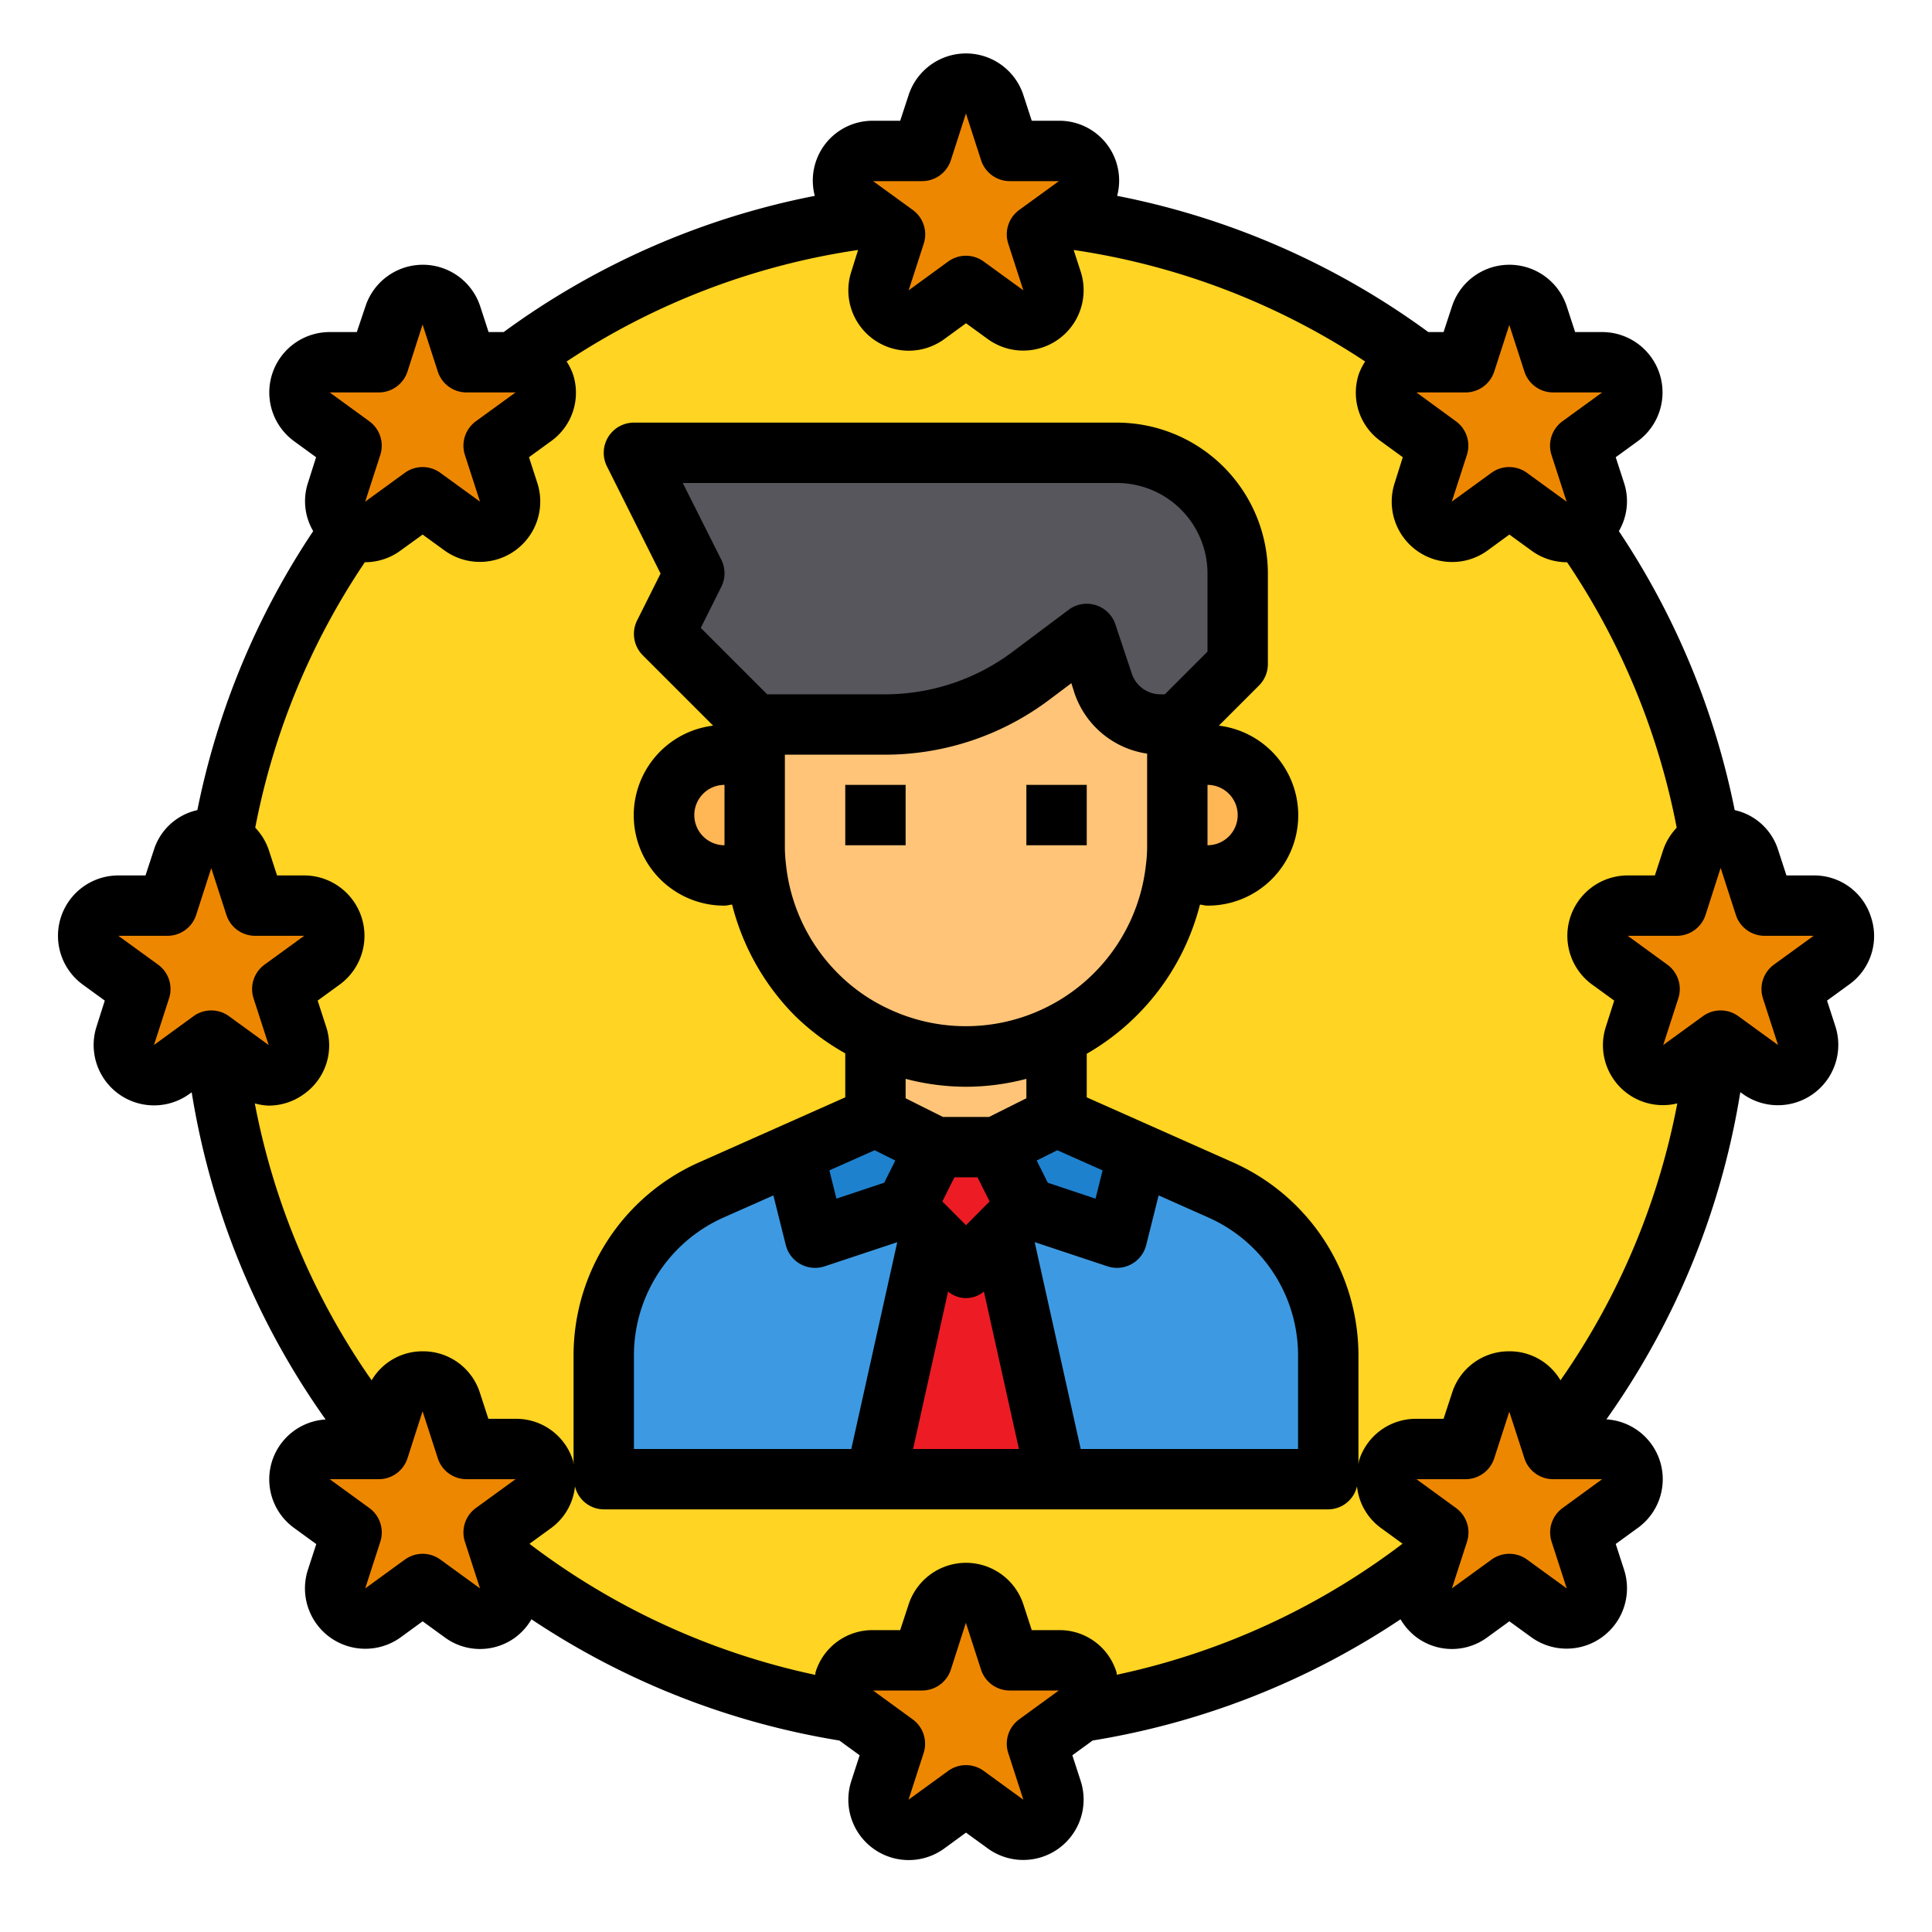 <svg height="512" viewBox="0 0 64 64" width="512" xmlns="http://www.w3.org/2000/svg"><g id="Skill"><circle cx="32" cy="32" fill="#ffd422" r="25"/><path d="m44 44.9v4.1h-9l-1.82-8.18.82-.82 3 1 .7-2.8 2.74 1.22a6 6 0 0 1 3.56 5.48z" fill="#3d9ae2"/><path d="m40 25a2 2 0 0 1 0 4 2.03 2.03 0 0 1 -1.04-.29 5.529 5.529 0 0 0 .04-.71v-2.73a2 2 0 0 1 1-.27z" fill="#ffb655"/><path d="m41 19v3l-2 2h-.56a2.009 2.009 0 0 1 -1.9-1.37l-.54-1.63-1.87 1.4a7.982 7.982 0 0 1 -4.8 1.6h-4.33l-3-3 1-2-2-4h16a4 4 0 0 1 4 4z" fill="#57565c"/><path d="m39 25.27v2.73a5.529 5.529 0 0 1 -.04.71 6.937 6.937 0 0 1 -3.96 5.61 7.017 7.017 0 0 1 -7.95-1.37 6.938 6.938 0 0 1 -2.01-4.24 5.529 5.529 0 0 1 -.04-.71v-4h4.33a7.982 7.982 0 0 0 4.8-1.6l1.87-1.4.54 1.63a2.009 2.009 0 0 0 1.9 1.37h.56z" fill="#ffc477"/><path d="m37.7 38.2-.7 2.8-3-1-1-2 2-1z" fill="#1e81ce"/><path d="m35 34v3l-2 1h-2l-2-1v-3z" fill="#ffc477"/><path d="m33.18 40.82 1.82 8.18h-6l1.82-8.18 1.18 1.18z" fill="#ed1c24"/><path d="m33 38 1 2-.82.82-1.18 1.18-1.18-1.18-.82-.82 1-2z" fill="#ed1c24"/><path d="m31 38-1 2-3 1-.7-2.8 2.7-1.2z" fill="#1e81ce"/><path d="m30.82 40.82-1.82 8.18h-9v-4.1a6 6 0 0 1 3.56-5.48l2.74-1.22.7 2.8 3-1z" fill="#3d9ae2"/><path d="m25 28a5.529 5.529 0 0 0 .04.71 2.03 2.03 0 0 1 -1.04.29 2 2 0 1 1 1-3.73z" fill="#ffb655"/><g fill="#ee8700"><path d="m60.08 30h-1.63l-.5-1.55a1 1 0 0 0 -1.31-.63.978.978 0 0 0 -.59.63l-.5 1.55h-1.63a1 1 0 0 0 -.59 1.81l1.32.95-.5 1.55a1 1 0 0 0 1.54 1.12l1.18-.86v-.01l.13-.09 1.31.96a1 1 0 0 0 1.54-1.12l-.5-1.55 1.32-.95a1 1 0 0 0 -.59-1.81z"/><path d="m53.08 48h-1.63l-.07-.21-.43-1.34a1 1 0 0 0 -1.9 0l-.5 1.55h-1.63a1 1 0 0 0 -.59 1.81l1.32.95-.32.98-.18.57a1 1 0 0 0 1.54 1.12l1.31-.96 1.31.96a1 1 0 0 0 1.54-1.12l-.5-1.55 1.32-.95a1 1 0 0 0 -.59-1.81z"/><path d="m47.65 14.76-.5 1.55a1 1 0 0 0 1.54 1.12l1.31-.96 1.31.96a1 1 0 0 0 1.54-1.12l-.5-1.55 1.32-.95a1 1 0 0 0 -.59-1.81h-1.63l-.5-1.55a1 1 0 0 0 -1.9 0l-.5 1.55h-1.63a1 1 0 0 0 -.59 1.81z"/><path d="m35.08 5h-1.63l-.5-1.55a1 1 0 0 0 -1.9 0l-.5 1.55h-1.63a1 1 0 0 0 -.59 1.81l.55.39.77.56-.5 1.55a1 1 0 0 0 1.54 1.12l1.31-.96 1.31.96a1 1 0 0 0 1.54-1.12l-.5-1.55.77-.56.55-.39a1 1 0 0 0 -.59-1.81z"/><path d="m35.08 55h-1.63l-.5-1.55a1 1 0 0 0 -1.9 0l-.5 1.55h-1.63a1 1 0 0 0 -.69 1.72.9.9 0 0 0 .1.09l1.32.95-.5 1.55a1 1 0 0 0 1.54 1.12l1.31-.96 1.31.96a1 1 0 0 0 1.54-1.12l-.5-1.55 1.32-.95a.9.9 0 0 0 .1-.09 1 1 0 0 0 -.69-1.72z"/><path d="m17.08 12h-1.63l-.5-1.55a1 1 0 0 0 -1.9 0l-.5 1.55h-1.63a1 1 0 0 0 -.59 1.81l1.32.95-.5 1.55a1 1 0 0 0 1.54 1.12l1.31-.96 1.31.96a1 1 0 0 0 1.54-1.12l-.5-1.55 1.32-.95a1 1 0 0 0 -.59-1.81z"/><path d="m17.08 48h-1.63l-.5-1.55a1 1 0 0 0 -1.9 0l-.43 1.34-.07.21h-1.63a1 1 0 0 0 -.59 1.81l1.32.95-.5 1.55a1 1 0 0 0 1.54 1.12l1.31-.96 1.31.96a1 1 0 0 0 1.54-1.12l-.18-.57-.32-.98 1.32-.95a1 1 0 0 0 -.59-1.81z"/><path d="m9.35 32.76 1.32-.95a1 1 0 0 0 -.59-1.81h-1.63l-.5-1.55a.978.978 0 0 0 -.59-.63 1 1 0 0 0 -1.31.63l-.5 1.55h-1.63a1 1 0 0 0 -.59 1.81l1.32.95-.5 1.55a1 1 0 0 0 1.54 1.12l1.31-.96.13.09v.01l1.18.86a1 1 0 0 0 1.54-1.12z"/></g><path d="m35 34.32v1a6.958 6.958 0 0 1 -6 0v-1a6.958 6.958 0 0 0 6 0z" fill="#ffb655"/><path d="m28 26h2v2h-2z"/><path d="m34 26h2v2h-2z"/><path d="m61.98 30.382a1.97 1.97 0 0 0 -1.902-1.382h-.9l-.278-.854a1.951 1.951 0 0 0 -1.436-1.31 25.753 25.753 0 0 0 -3.837-9.242 1.956 1.956 0 0 0 .173-1.594l-.277-.854.726-.528a2 2 0 0 0 -1.171-3.618h-.9l-.278-.854a2 2 0 0 0 -3.8 0l-.28.854h-.505a25.819 25.819 0 0 0 -10.308-4.512 1.981 1.981 0 0 0 -1.929-2.488h-.9l-.278-.854a2 2 0 0 0 -3.8 0l-.28.854h-.9a1.981 1.981 0 0 0 -1.929 2.488 25.819 25.819 0 0 0 -10.306 4.512h-.5l-.278-.854a2 2 0 0 0 -3.8 0l-.287.854h-.9a2 2 0 0 0 -1.175 3.618l.726.528-.271.854a1.956 1.956 0 0 0 .175 1.594 25.753 25.753 0 0 0 -3.837 9.242 1.951 1.951 0 0 0 -1.438 1.31l-.28.854h-.9a2 2 0 0 0 -1.175 3.618l.726.528-.271.854a2 2 0 0 0 3.077 2.236l.073-.052a25.777 25.777 0 0 0 4.436 10.838 1.987 1.987 0 0 0 -1.035 3.6l.726.528-.277.85a2 2 0 0 0 3.077 2.236l.723-.528.727.528a1.971 1.971 0 0 0 2.351 0 2.011 2.011 0 0 0 .527-.595 25.819 25.819 0 0 0 10.2 4.016l.672.489-.277.854a2 2 0 0 0 3.077 2.236l.723-.528.727.528a2 2 0 0 0 3.073-2.236l-.277-.854.672-.489a25.819 25.819 0 0 0 10.2-4.016 2.011 2.011 0 0 0 .527.595 1.97 1.97 0 0 0 2.351 0l.727-.528.727.528a2 2 0 0 0 3.073-2.236l-.277-.854.726-.528a1.987 1.987 0 0 0 -1.035-3.6 25.777 25.777 0 0 0 4.436-10.838l.073.052a2 2 0 0 0 3.077-2.232l-.277-.854.726-.528a1.972 1.972 0 0 0 .731-2.236zm-9.233 2.236.726.528-.273.854a1.986 1.986 0 0 0 2.363 2.551 23.769 23.769 0 0 1 -3.87 9.173 1.95 1.95 0 0 0 -1.693-.96 1.971 1.971 0 0 0 -1.9 1.382l-.28.854h-.9a1.97 1.97 0 0 0 -1.9 1.382c-.013.042-.009.083-.02.124v-3.606a7 7 0 0 0 -4.154-6.394l-4.846-2.155v-1.444a7.969 7.969 0 0 0 3.75-4.941c.084.007.165.034.25.034a2.992 2.992 0 0 0 .376-5.962l1.331-1.331a1 1 0 0 0 .293-.707v-3a5.006 5.006 0 0 0 -5-5h-16a1 1 0 0 0 -.895 1.447l1.777 3.553-.777 1.553a1 1 0 0 0 .188 1.154l2.331 2.331a2.992 2.992 0 0 0 .376 5.962c.085 0 .167-.027.252-.035a8 8 0 0 0 2.091 3.693 7.862 7.862 0 0 0 1.657 1.235v1.458l-4.846 2.155a7 7 0 0 0 -4.154 6.394v3.606c-.011-.041-.007-.082-.02-.124a1.97 1.97 0 0 0 -1.902-1.382h-.9l-.278-.854a1.971 1.971 0 0 0 -1.9-1.382 1.95 1.95 0 0 0 -1.689.96 23.771 23.771 0 0 1 -3.87-9.172 1.969 1.969 0 0 0 .461.073 1.99 1.99 0 0 0 1.176-.389 1.97 1.97 0 0 0 .722-2.236l-.277-.854.726-.528a2 2 0 0 0 -1.171-3.618h-.9l-.278-.854a2 2 0 0 0 -.445-.728 23.739 23.739 0 0 1 3.631-8.794 1.986 1.986 0 0 0 1.185-.388l.729-.528.727.528a2 2 0 0 0 3.073-2.236l-.277-.854.726-.528a1.972 1.972 0 0 0 .727-2.236 2.073 2.073 0 0 0 -.206-.407 23.763 23.763 0 0 1 9.655-3.694l-.225.719a2 2 0 0 0 3.077 2.236l.723-.528.727.528a2 2 0 0 0 3.073-2.236l-.233-.719a23.763 23.763 0 0 1 9.655 3.694 2.073 2.073 0 0 0 -.206.407 1.972 1.972 0 0 0 .727 2.236l.726.528-.269.854a2 2 0 0 0 3.077 2.236l.723-.528.727.528a1.989 1.989 0 0 0 1.175.389h.01a23.739 23.739 0 0 1 3.631 8.794 2 2 0 0 0 -.445.728l-.278.853h-.9a2 2 0 0 0 -1.175 3.618zm-28.847-14.065-1.282-2.553h14.382a3 3 0 0 1 3 3v2.586l-1.414 1.414h-.145a1 1 0 0 1 -.948-.684l-.544-1.632a1 1 0 0 0 -1.549-.484l-1.867 1.4a7.04 7.04 0 0 1 -4.2 1.4h-3.919l-2.2-2.2.678-1.356a1 1 0 0 0 .008-.891zm16.1 7.447a1 1 0 0 1 0 2zm-16 2a1 1 0 0 1 0-2zm2-3h3.333a9.052 9.052 0 0 0 5.4-1.8l.757-.568.1.317a3 3 0 0 0 2.41 2.016v3.035a4.6 4.6 0 0 1 -.036.614 6 6 0 0 1 -8.542 4.8 5.833 5.833 0 0 1 -1.665-1.17 5.991 5.991 0 0 1 -1.726-3.663 4.614 4.614 0 0 1 -.031-.581zm6 11a7.915 7.915 0 0 0 2-.262v.644l-1.236.618h-1.528l-1.236-.618v-.644a7.921 7.921 0 0 0 2 .262zm-.783 3.8.4-.8h.764l.4.8-.781.786zm3.492-.621-.367-.735.683-.341 1.5.667-.234.937zm-5.734-1.076.683.341-.367.735-1.583.528-.234-.937zm-3.356 1.497.411 1.644a1 1 0 0 0 .97.756 1.01 1.01 0 0 0 .316-.051l2.407-.8-1.523 6.851h-7.2v-3.1a5 5 0 0 1 2.966-4.567zm5.788 3.184a.919.919 0 0 0 1.186 0l1.16 5.216h-3.506zm4.393 5.216-1.525-6.853 2.407.8a1.01 1.01 0 0 0 .318.053 1 1 0 0 0 .97-.757l.411-1.644 1.653.735a5 5 0 0 1 2.966 4.566v3.1zm12.747-35a1 1 0 0 0 .951-.691l.5-1.545.5 1.545a1 1 0 0 0 .951.691h1.625l-1.315.955a1 1 0 0 0 -.363 1.118l.5 1.545-1.314-.955a1 1 0 0 0 -1.176 0l-1.314.955.5-1.545a1 1 0 0 0 -.363-1.118l-1.307-.955zm-18-7a1 1 0 0 0 .951-.691l.502-1.557v.012l.5 1.545a1 1 0 0 0 .953.691h1.625l-1.315.955a1 1 0 0 0 -.363 1.118l.5 1.545-1.314-.955a1 1 0 0 0 -1.176 0l-1.31.955.5-1.545a1 1 0 0 0 -.363-1.118l-1.315-.955zm-18 7a1 1 0 0 0 .951-.691l.5-1.557.005.012.5 1.545a1 1 0 0 0 .951.691h1.625l-1.315.955a1 1 0 0 0 -.363 1.118l.5 1.545-1.314-.955a1 1 0 0 0 -1.176 0l-1.314.955.5-1.545a1 1 0 0 0 -.363-1.118l-1.312-.955zm-7.31 18.955-1.315-.955h1.625a1 1 0 0 0 .951-.691l.502-1.557v.012l.5 1.545a1 1 0 0 0 .953.691h1.625l-1.315.955a1 1 0 0 0 -.363 1.118l.5 1.545-1.314-.955a1 1 0 0 0 -1.176 0l-1.31.955.5-1.545a1 1 0 0 0 -.363-1.118zm9.351 19.708a1 1 0 0 0 -1.176 0l-1.314.955.5-1.545a1 1 0 0 0 -.363-1.118l-1.313-.955h1.625a1 1 0 0 0 .951-.691l.5-1.557.005.012.5 1.545a1 1 0 0 0 .951.691h1.625l-1.315.955a1 1 0 0 0 -.363 1.118l.5 1.545zm19.175 5.292a1 1 0 0 0 -.363 1.118l.5 1.545-1.314-.955a1 1 0 0 0 -1.176 0l-1.314.955.5-1.545a1 1 0 0 0 -.363-1.118l-1.311-.955h1.625a1 1 0 0 0 .951-.691l.5-1.557v.012l.5 1.545a1 1 0 0 0 .951.691h1.625zm1.315-2.955h-.9l-.278-.854a2 2 0 0 0 -3.8 0l-.28.854h-.9a1.97 1.97 0 0 0 -1.9 1.382c-.01.032-.007.064-.015.1a23.841 23.841 0 0 1 -9.466-4.341l.714-.519a1.953 1.953 0 0 0 .794-1.384.987.987 0 0 0 .953.762h24a.987.987 0 0 0 .953-.766 1.953 1.953 0 0 0 .794 1.384l.714.519a23.841 23.841 0 0 1 -9.466 4.341c-.008-.032 0-.064-.015-.1a1.97 1.97 0 0 0 -1.902-1.378zm16.685-4.045a1 1 0 0 0 -.363 1.118l.5 1.545-1.314-.955a1 1 0 0 0 -1.176 0l-1.314.955.5-1.545a1 1 0 0 0 -.363-1.118l-1.311-.955h1.625a1 1 0 0 0 .951-.691l.5-1.545.5 1.545a1 1 0 0 0 .951.691h1.625zm7-18a1 1 0 0 0 -.363 1.118l.5 1.545-1.314-.955a1 1 0 0 0 -1.176 0l-1.314.955.5-1.545a1 1 0 0 0 -.363-1.118l-1.311-.955h1.625a1 1 0 0 0 .951-.691l.5-1.557.005.012.5 1.545a1 1 0 0 0 .951.691h1.625z"/></g></svg>